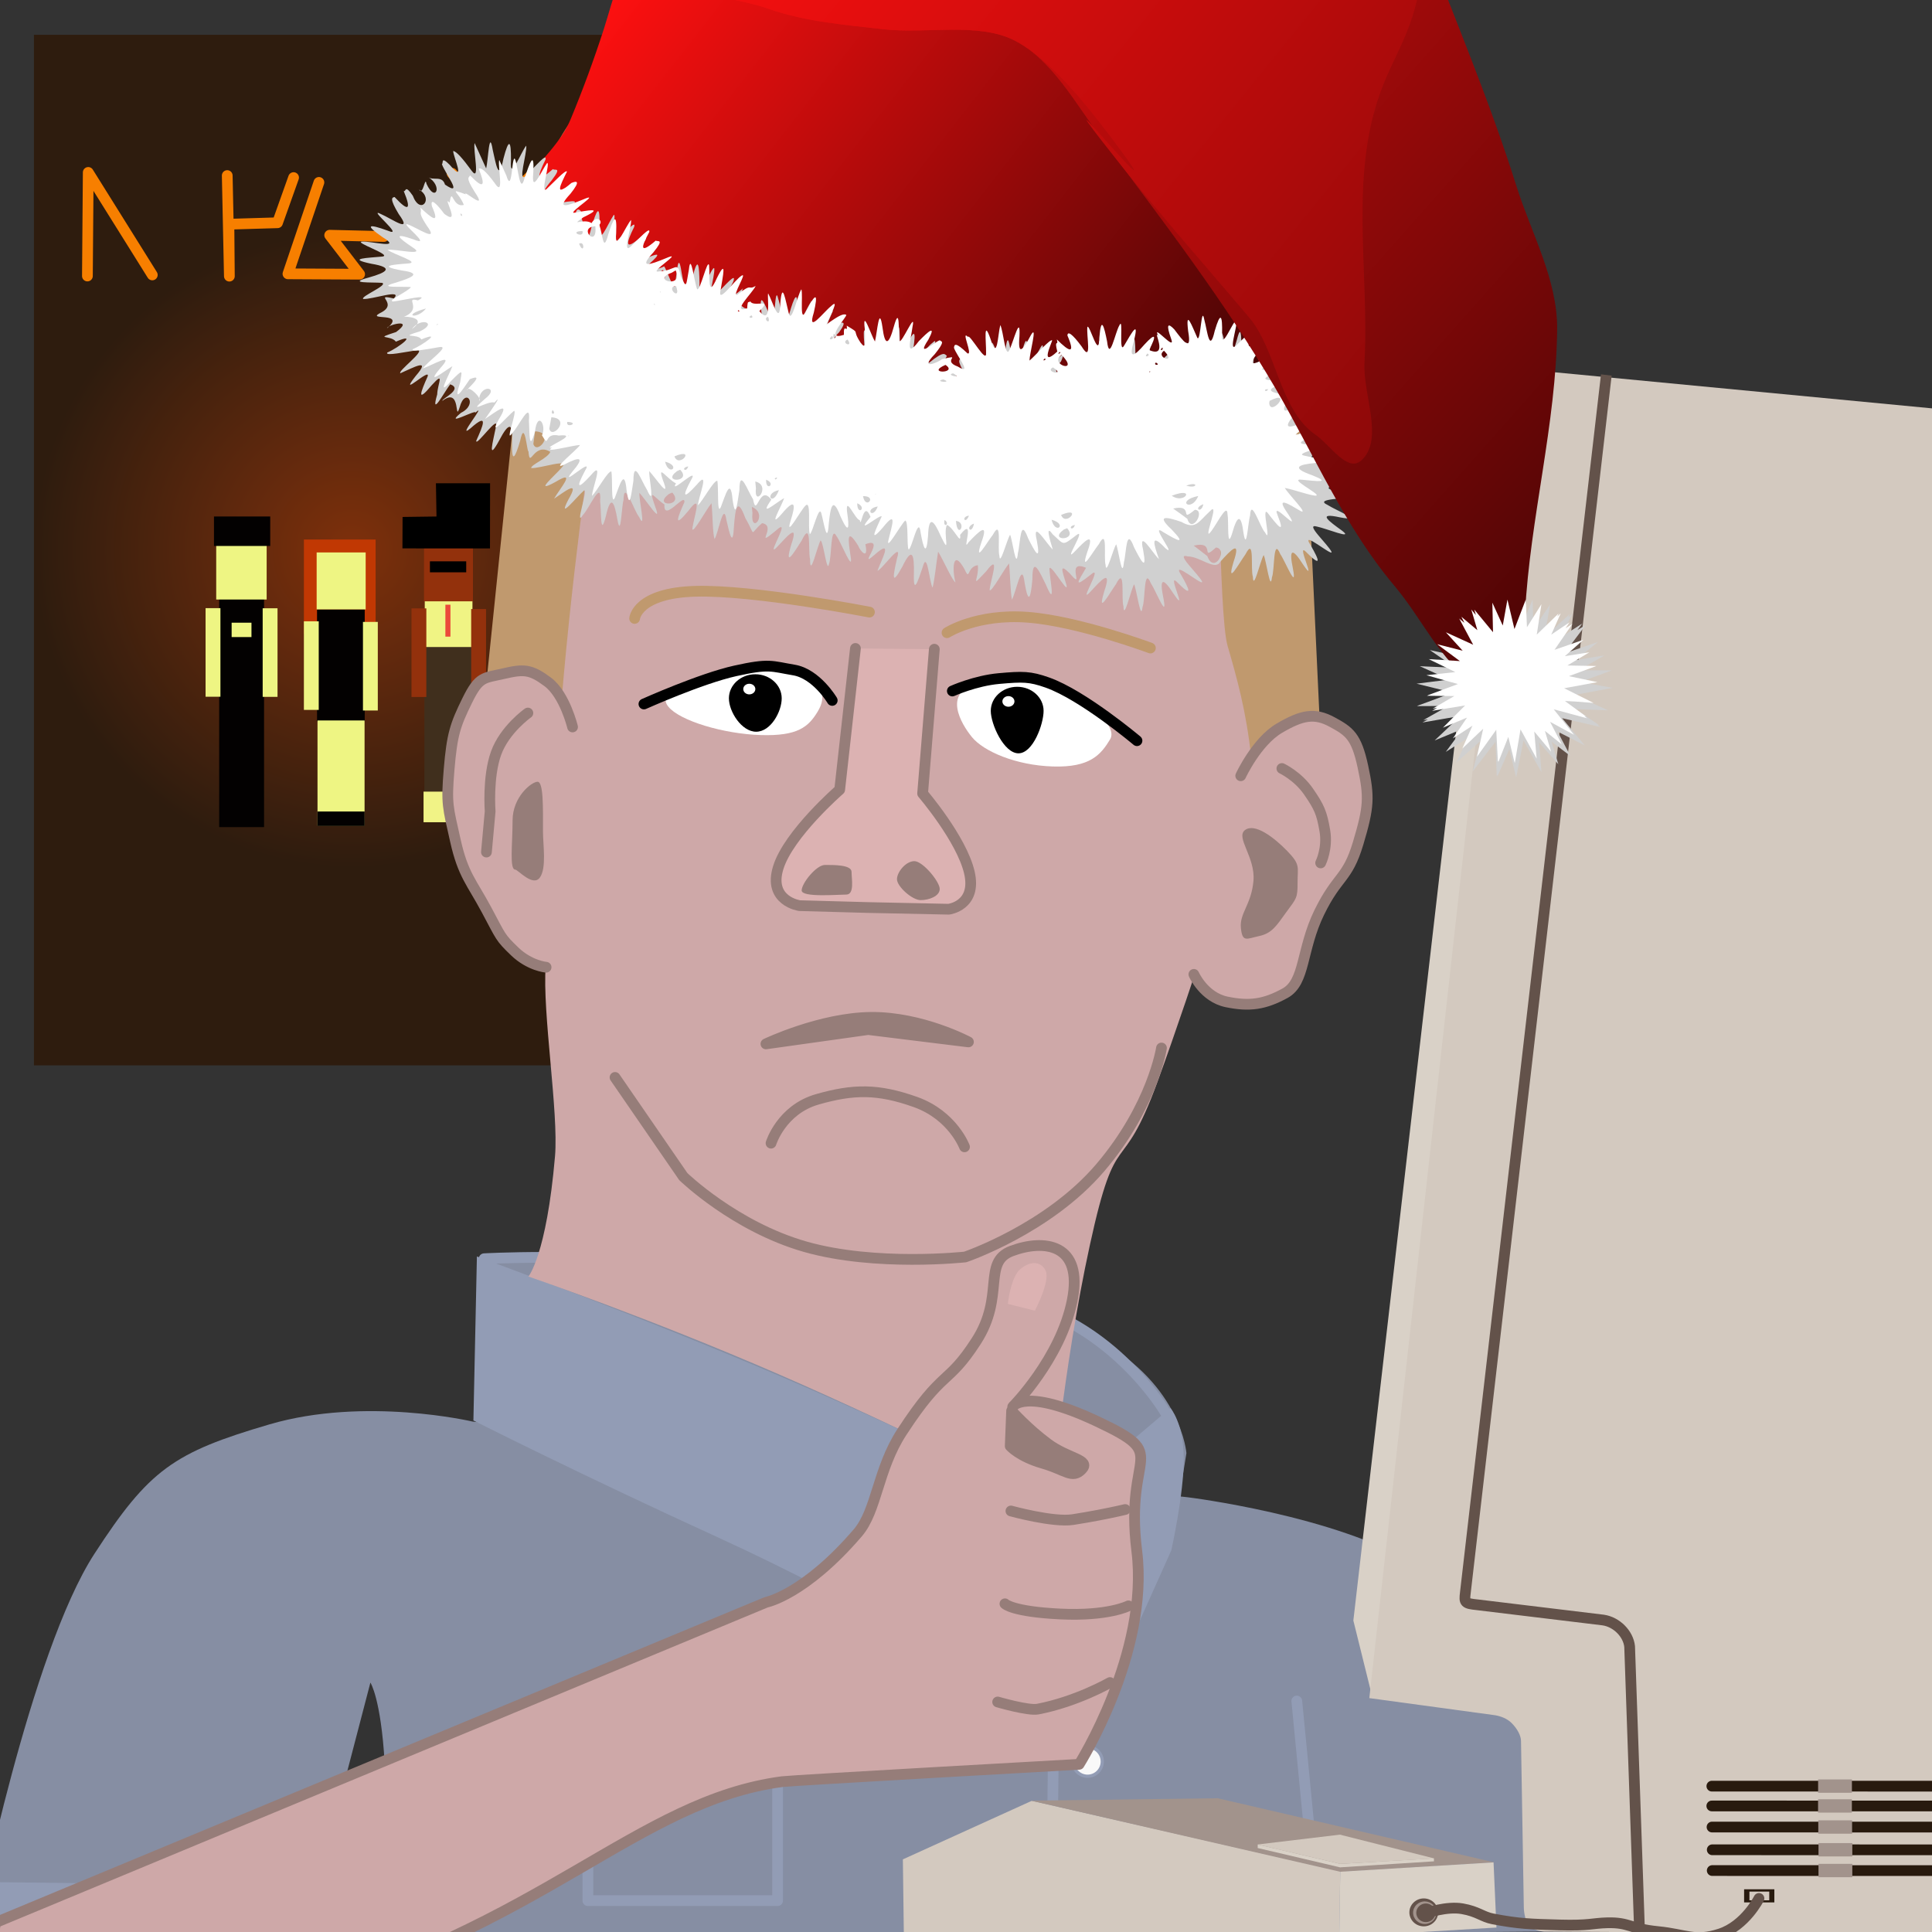 <?xml version="1.0" encoding="UTF-8" standalone="no"?>
<!DOCTYPE svg PUBLIC "-//W3C//DTD SVG 1.1//EN" "http://www.w3.org/Graphics/SVG/1.1/DTD/svg11.dtd">
<!-- Created with Vectornator (http://vectornator.io/) -->
<svg height="100%" stroke-miterlimit="10" style="fill-rule:nonzero;clip-rule:evenodd;stroke-linecap:round;stroke-linejoin:round;" version="1.1" viewBox="0 0 180 180" width="100%" xml:space="preserve" xmlns="http://www.w3.org/2000/svg" xmlns:vectornator="http://vectornator.io" xmlns:xlink="http://www.w3.org/1999/xlink">
<rect x="0" y="0" width="180" height="180" fill="#333333" stroke="none"/>
<defs>
<radialGradient cx="30.363" cy="50.333" gradientTransform="matrix(1.267 0 0 1.267 -5.68 -12.54)" gradientUnits="userSpaceOnUse" id="RadialGradient" r="23.387">
<stop offset="0" stop-color="#7e300c"/>
<stop offset="1" stop-color="#2e1c0e"/>
</radialGradient>
<linearGradient gradientTransform="matrix(0.582 -0.18 0.18 0.556 -126.233 -195.957)" gradientUnits="userSpaceOnUse" id="LinearGradient" x1="191.17" x2="285.83" y1="408.39" y2="539.55">
<stop offset="0" stop-color="#ff1010"/>
<stop offset="1" stop-color="#000000"/>
</linearGradient>
<linearGradient gradientTransform="matrix(0.582 -0.18 0.18 0.556 -126.233 -195.957)" gradientUnits="userSpaceOnUse" id="LinearGradient_2" x1="191.17" x2="325.83" y1="408.39" y2="623.12">
<stop offset="0" stop-color="#ff1010"/>
<stop offset="1" stop-color="#000000"/>
</linearGradient>
<linearGradient gradientTransform="matrix(0.582 -0.18 0.18 0.556 -126.233 -195.957)" gradientUnits="userSpaceOnUse" id="LinearGradient_3" x1="191.17" x2="368.62" y1="408.39" y2="664.58">
<stop offset="0" stop-color="#ff1010"/>
<stop offset="1" stop-color="#000000"/>
</linearGradient>
</defs>
<g id="Poster" vectornator:layerName="Poster">
<path d="M3.161 3.243L62.441 3.243L62.441 99.257L3.161 99.257L3.161 3.243Z" fill="url(#RadialGradient)" fill-rule="nonzero" opacity="1" stroke="none"/>
<path d="M8.144 25.716L8.221 16.064L14.19 25.614" fill="none" opacity="1" stroke="#f77f00" stroke-linecap="round" stroke-linejoin="round" stroke-width="1"/>
<path d="M21.171 16.356L21.37 25.729L21.328 20.889L25.855 20.754L27.353 16.545" fill="none" opacity="1" stroke="#f77f00" stroke-linecap="round" stroke-linejoin="round" stroke-width="1"/>
<path d="M29.713 16.993L26.828 25.511L33.505 25.547L30.716 21.914L35.756 22.033" fill="none" opacity="1" stroke="#f77f00" stroke-linecap="round" stroke-linejoin="round" stroke-width="1"/>
<path d="M42.118 16.147L49.383 24.77L49.355 16.457L41.288 24.518" fill="none" opacity="1" stroke="#f77f00" stroke-linecap="round" stroke-linejoin="round" stroke-width="1"/>
<path d="M52.162 17.387L59.253 17.452L54.512 22.34L58.809 25.061" fill="none" opacity="1" stroke="#f77f00" stroke-linecap="round" stroke-linejoin="round" stroke-width="1"/>
<path d="M20.42 55.612L24.602 55.612L24.602 77.061L20.42 77.061L20.42 55.612Z" fill="#030101" fill-rule="nonzero" opacity="1" stroke="none"/>
<path d="M20.144 50.455L24.844 50.455L24.844 55.856L20.144 55.856L20.144 50.455Z" fill="#eef583" fill-rule="nonzero" opacity="1" stroke="none"/>
<path d="M19.936 48.12L25.176 48.12L25.176 50.866L19.936 50.866L19.936 48.12Z" fill="#030101" fill-rule="nonzero" opacity="1" stroke="none"/>
<path d="M19.153 56.659L20.537 56.659L20.537 64.913L19.153 64.913L19.153 56.659Z" fill="#eef583" fill-rule="nonzero" opacity="1" stroke="none"/>
<path d="M24.473 56.671L25.856 56.671L25.856 64.925L24.473 64.925L24.473 56.671Z" fill="#eef583" fill-rule="nonzero" opacity="1" stroke="none"/>
<path d="M28.314 50.267L34.996 50.267L34.996 59.065L28.314 59.065L28.314 50.267Z" fill="#c13803" fill-rule="nonzero" opacity="1" stroke="none"/>
<path d="M29.537 56.775L33.981 56.775L33.981 67.205L29.537 67.205L29.537 56.775Z" fill="#030101" fill-rule="nonzero" opacity="1" stroke="none"/>
<path d="M29.582 67.123L33.966 67.123L33.966 76.927L29.582 76.927L29.582 67.123Z" fill="#eef583" fill-rule="nonzero" opacity="1" stroke="none"/>
<path d="M29.502 51.47L34.069 51.47L34.069 56.776L29.502 56.776L29.502 51.47Z" fill="#eef583" fill-rule="nonzero" opacity="1" stroke="none"/>
<path d="M33.816 57.942L35.199 57.942L35.199 66.196L33.816 66.196L33.816 57.942Z" fill="#eef583" fill-rule="nonzero" opacity="1" stroke="none"/>
<path d="M28.313 57.886L29.696 57.886L29.696 66.14L28.313 66.14L28.313 57.886Z" fill="#eef583" fill-rule="nonzero" opacity="1" stroke="none"/>
<path d="M29.581 75.606L33.972 75.606L33.972 76.951L29.581 76.951L29.581 75.606Z" fill="#030101" fill-rule="nonzero" opacity="1" stroke="none"/>
<path d="M39.541 60.222L43.986 60.222L43.986 73.755L39.541 73.755L39.541 60.222Z" fill="#402f1d" fill-rule="nonzero" opacity="1" stroke="none"/>
<path d="M39.461 73.754L43.989 73.754L43.989 76.606L39.461 76.606L39.461 73.754Z" fill="#f1f386" fill-rule="nonzero" opacity="1" stroke="none"/>
<path d="M39.574 55.813L44.018 55.813L44.018 60.282L39.574 60.282L39.574 55.813Z" fill="#f0f484" fill-rule="nonzero" opacity="1" stroke="none"/>
<path d="M39.503 49.325L44.064 49.325L44.064 56.023L39.503 56.023L39.503 49.325Z" fill="#93310c" fill-rule="nonzero" opacity="1" stroke="none"/>
<path d="M38.338 56.682L39.721 56.682L39.721 64.936L38.338 64.936L38.338 56.682Z" fill="#93310c" fill-rule="nonzero" opacity="1" stroke="none"/>
<path d="M43.899 56.743L45.283 56.743L45.283 64.997L43.899 64.997L43.899 56.743Z" fill="#93310c" fill-rule="nonzero" opacity="1" stroke="none"/>
<path d="M37.507 48.163L40.667 48.122L40.615 45.022L45.66 45.024L45.65 51.097L37.494 51.093L37.507 48.163Z" fill="#000000" fill-rule="nonzero" opacity="1" stroke="none"/>
<path d="M21.581 58.015L23.429 58.015L23.429 59.354L21.581 59.354L21.581 58.015Z" fill="#eef583" fill-rule="nonzero" opacity="1" stroke="none"/>
<path d="M40.056 52.298L43.436 52.298L43.436 53.321L40.056 53.321L40.056 52.298Z" fill="#000000" fill-rule="nonzero" opacity="1" stroke="none"/>
<path d="M41.495 56.339L41.967 56.339L41.967 59.314L41.495 59.314L41.495 56.339Z" fill="#eb493a" fill-rule="nonzero" opacity="1" stroke="none"/>
</g>
<clipPath id="ArtboardFrame">
<rect height="180" width="180" x="0" y="0"/>
</clipPath>
<g clip-path="url(#ArtboardFrame)" id="Shirt" vectornator:layerName="Shirt">
<path d="M44.038 132.446C44.038 132.446 34.03 130.087 25.1 132.707C16.17 135.326 13.899 136.913 8.802 144.756C2.828 153.947-2.137 178.956-2.137 178.956L28.573 179.512L34.51 156.762C34.51 156.762 35.486 158.233 35.838 164.241C36.19 170.248 35.918 180.793 35.918 180.793L145.839 179.943C145.839 179.943 146.919 168.116 143.528 159.543C140.137 150.971 139.503 150.446 131.98 145.813C124.457 141.181 110.628 139.493 110.628 139.493L44.038 132.446Z" fill="#868ea3" fill-rule="nonzero" opacity="1" stroke="none"/>
<path d="M44.696 117.153C44.696 117.153 65.512 116.526 79.946 118.455C94.379 120.383 94.782 120.635 102.43 124.867C110.078 129.1 110.536 135.385 110.536 135.385L109.053 144.6L44.696 117.153Z" fill="#868ea3" fill-rule="nonzero" opacity="1" stroke="none"/>
<path d="M44.432 117.061C44.432 117.061 59.642 122.615 73.03 128.366C86.419 134.116 97.987 140.064 97.987 140.064L92.285 156.717C92.285 156.717 80.055 149.254 66.987 143.28C53.919 137.307 44.106 132.341 44.106 132.341L44.432 117.061Z" fill="#929cb5" fill-rule="nonzero" opacity="1" stroke="none"/>
<path d="M109.045 131.181L98.727 139.924L104.374 155.046L109.128 144.444C109.128 144.444 110.308 139.173 110.287 135.858C110.266 132.542 109.045 131.181 109.045 131.181Z" fill="#929cb5" fill-rule="nonzero" opacity="1" stroke="none"/>
<path d="M108.56 131.569C108.56 131.569 103.707 123.223 94.263 121.159C84.818 119.095 78.493 118.746 66.13 117.757C53.766 116.767 45.108 117.272 45.108 117.272" fill="none" opacity="1" stroke="#929cb5" stroke-linecap="round" stroke-linejoin="round" stroke-width="1"/>
<path d="M98.388 140.562L97.95 180.297" fill="none" opacity="1" stroke="#929cb5" stroke-linecap="round" stroke-linejoin="round" stroke-width="1"/>
<path d="M-1.954 175.337L30.057 175.724L29.024 179.736L-2.282 178.92L-1.954 175.337Z" fill="#929cb5" fill-rule="nonzero" opacity="1" stroke="none"/>
<path d="M120.819 158.48L122.942 180.356" fill="none" opacity="1" stroke="#929cb5" stroke-linecap="round" stroke-linejoin="round" stroke-width="1"/>
<path d="M99.853 153.458C99.853 152.702 100.467 152.089 101.223 152.089C101.979 152.089 102.593 152.702 102.593 153.458C102.593 154.214 101.979 154.828 101.223 154.828C100.467 154.828 99.853 154.214 99.853 153.458Z" fill="#f9f9f9" fill-rule="nonzero" opacity="1" stroke="#929cb5" stroke-linecap="round" stroke-linejoin="round" stroke-width="0.3"/>
<path d="M99.957 164.118C99.957 163.362 100.57 162.749 101.326 162.749C102.083 162.749 102.696 163.362 102.696 164.118C102.696 164.875 102.083 165.488 101.326 165.488C100.57 165.488 99.957 164.875 99.957 164.118Z" fill="#f9f9f9" fill-rule="nonzero" opacity="1" stroke="#929cb5" stroke-linecap="round" stroke-linejoin="round" stroke-width="0.3"/>
<path d="M99.884 175.672C99.884 174.916 100.497 174.303 101.254 174.303C102.01 174.303 102.623 174.916 102.623 175.672C102.623 176.429 102.01 177.042 101.254 177.042C100.497 177.042 99.884 176.429 99.884 175.672Z" fill="#f9f9f9" fill-rule="nonzero" opacity="1" stroke="#929cb5" stroke-linecap="round" stroke-linejoin="round" stroke-width="0.3"/>
<path d="M88.707 151.346C88.707 150.59 89.365 149.977 90.178 149.977C90.99 149.977 91.649 150.59 91.649 151.346C91.649 152.102 90.99 152.716 90.178 152.716C89.365 152.716 88.707 152.102 88.707 151.346Z" fill="#f9f9f9" fill-rule="nonzero" opacity="1" stroke="#929cb5" stroke-linecap="round" stroke-linejoin="round" stroke-width="0.3"/>
<path d="M104.436 148.484C104.436 147.728 104.821 147.115 105.297 147.115C105.772 147.115 106.158 147.728 106.158 148.484C106.158 149.241 105.772 149.854 105.297 149.854C104.821 149.854 104.436 149.241 104.436 148.484Z" fill="#f9f9f9" fill-rule="nonzero" opacity="1" stroke="#929cb5" stroke-linecap="round" stroke-linejoin="round" stroke-width="0.3"/>
<path d="M54.771 160.076L72.445 160.076L72.445 177.078L54.771 177.078L54.771 160.076Z" fill="#868ea3" fill-rule="nonzero" opacity="1" stroke="#929cb5" stroke-linecap="round" stroke-linejoin="round" stroke-width="1"/>
<path d="M54.759 160.007L63.752 167.2L72.391 160.171L54.759 160.007Z" fill="#868ea3" fill-rule="nonzero" opacity="1" stroke="#929cb5" stroke-linecap="round" stroke-linejoin="round" stroke-width="1"/>
</g>
<g id="Calque-2" vectornator:layerName="Calque 2">
<path d="M49.867 19.452C49.867 19.452 51.2 12.054 55.111 9.453C59.023 6.851 64.1 6.705 64.1 6.705L106.942 9.776C106.942 9.776 113.63 9.343 117.885 13.897C121.51 17.776 120.947 24.168 120.947 24.168L123.176 71.956L45.252 64.221L49.867 19.452Z" fill="#c0996e" fill-rule="nonzero" opacity="1" stroke="none"/>
<path d="M57.59 33.946C59.252 32.823 62.259 32.964 62.259 32.964L106.987 32.274C106.987 32.274 109.641 32.813 111.263 34.131C112.885 35.449 113.5 37.529 113.5 37.529C113.5 37.529 113.532 57.274 114.365 60.151C115.233 63.151 116.108 66.232 116.567 70.524C117.025 74.816 115.373 78.2 115.373 78.2C115.373 78.2 111.306 91.325 107.847 100.775C104.389 110.225 104.073 104.375 101.54 116.001C99.006 127.627 97.95 140.094 97.95 140.094C97.95 140.094 84.687 133.31 72.507 128.019C60.328 122.728 49.231 118.929 49.231 118.929C49.231 118.929 50.915 116.946 51.708 107.736C52.06 103.655 50.515 94.332 50.841 89.983C51.905 75.82 51.349 75.88 52.541 62.748C53.733 49.616 55.61 37.454 55.61 37.454C55.61 37.454 55.928 35.068 57.59 33.946Z" fill="#cea8a8" fill-rule="nonzero" opacity="1" stroke="none"/>
<path d="M53.343 67.73C53.343 67.73 52.618 64.711 51.026 63.527C49.434 62.342 48.807 62.323 46.933 62.758C45.059 63.193 44.647 62.988 43.529 65.267C42.411 67.546 42.118 68.409 41.843 71.675C41.569 74.942 41.726 75.167 42.432 78.333C43.139 81.498 43.949 82.193 45.33 84.77C46.711 87.348 46.569 87.308 47.956 88.644C49.343 89.98 50.878 90.115 50.878 90.115" fill="#cea8a8" fill-rule="nonzero" opacity="1" stroke="#967d79" stroke-linecap="round" stroke-linejoin="round" stroke-width="1"/>
<path d="M47.756 76.437C47.756 74.248 49.519 72.836 50.083 72.836C50.647 72.836 50.588 75.279 50.588 77.468C50.588 78.72 50.94 80.875 50.295 81.763C49.65 82.651 48.249 81.021 48.008 81.021C47.444 81.021 47.756 78.626 47.756 76.437Z" fill="#967d79" fill-rule="nonzero" opacity="1" stroke="none"/>
<path d="M49.182 66.433C49.182 66.433 47.018 67.956 46.218 70.173C45.419 72.39 45.666 75.591 45.666 75.591L45.32 79.385" fill="none" opacity="1" stroke="#967d79" stroke-linecap="round" stroke-linejoin="round" stroke-width="1"/>
<path d="M115.596 72.276C115.596 72.276 117.067 69.097 119.194 67.845C121.322 66.593 122.487 66.393 124.105 67.268C125.723 68.144 126.372 68.603 126.979 71.427C127.586 74.251 127.551 75.168 126.534 78.565C125.517 81.962 124.616 81.519 122.912 85.013C121.208 88.507 121.621 91.498 119.718 92.54C117.815 93.583 116.406 93.785 114.284 93.345C112.162 92.905 111.23 90.78 111.23 90.78" fill="#cea8a8" fill-rule="nonzero" opacity="1" stroke="#967d79" stroke-linecap="round" stroke-linejoin="round" stroke-width="1"/>
<path d="M115.995 77.335C115.087 78.017 116.982 79.866 116.782 82.077C116.582 84.288 115.473 85.079 115.611 86.456C115.749 87.833 116.134 87.465 117.327 87.206C118.52 86.947 118.928 86.241 119.851 84.972C120.774 83.703 120.901 83.697 120.892 82.234C120.883 80.771 121.19 80.583 119.933 79.29C118.675 77.996 116.903 76.653 115.995 77.335Z" fill="#967d79" fill-rule="nonzero" opacity="1" stroke="none"/>
<path d="M119.43 71.599C119.43 71.599 120.909 72.293 121.909 73.742C122.91 75.191 123.149 75.73 123.432 77.394C123.716 79.058 123.043 80.397 123.043 80.397" fill="none" opacity="1" stroke="#967d79" stroke-linecap="round" stroke-linejoin="round" stroke-width="1"/>
<path d="M59.127 57.618C59.127 57.618 59.336 55.236 64.805 55.089C70.274 54.941 81.004 57.028 81.004 57.028" fill="none" opacity="1" stroke="#c0996e" stroke-linecap="round" stroke-linejoin="round" stroke-width="1"/>
<path d="M88.231 58.949C88.231 58.949 91.001 57.153 95.737 57.509C100.474 57.866 107.179 60.375 107.179 60.375" fill="none" opacity="1" stroke="#c0996e" stroke-linecap="round" stroke-linejoin="round" stroke-width="1"/>
<path d="M62.28 65.852C63.351 67.158 67.398 68.375 70.875 68.484C74.352 68.594 75.328 67.708 76.186 66.289C77.045 64.87 76.708 63.565 74.309 62.807C71.91 62.05 69.598 62.499 66.591 63.26C63.584 64.021 61.209 64.546 62.28 65.852Z" fill="#ffffff" fill-rule="nonzero" opacity="1" stroke="none"/>
<path d="M90.559 68.68C91.63 69.986 94.613 71.302 98.09 71.411C101.566 71.52 102.564 70.308 103.423 68.888C104.281 67.469 100.618 64.902 98.219 64.145C95.82 63.388 93.909 63.025 90.901 63.786C87.894 64.548 89.488 67.374 90.559 68.68Z" fill="#ffffff" fill-rule="nonzero" opacity="1" stroke="none"/>
<path d="M67.91 65.061C67.91 63.823 69.011 62.819 70.37 62.819C71.728 62.819 72.83 63.823 72.83 65.061C72.83 66.3 71.809 68.173 70.45 68.173C69.091 68.173 67.91 66.3 67.91 65.061Z" fill="#000000" fill-rule="nonzero" opacity="1" stroke="none"/>
<path d="M92.309 66.23C92.309 64.991 93.411 63.987 94.769 63.987C96.128 63.987 97.229 64.991 97.229 66.23C97.229 67.468 96.246 70.185 94.887 70.185C93.528 70.185 92.309 67.468 92.309 66.23Z" fill="#000000" fill-rule="nonzero" opacity="1" stroke="none"/>
<path d="M93.39 65.35C93.39 65.077 93.642 64.855 93.953 64.855C94.263 64.855 94.515 65.077 94.515 65.35C94.515 65.624 94.263 65.846 93.953 65.846C93.642 65.846 93.39 65.624 93.39 65.35Z" fill="#ffffff" fill-rule="nonzero" opacity="1" stroke="none"/>
<path d="M69.248 64.199C69.248 63.925 69.5 63.704 69.81 63.704C70.121 63.704 70.373 63.925 70.373 64.199C70.373 64.472 70.121 64.694 69.81 64.694C69.5 64.694 69.248 64.472 69.248 64.199Z" fill="#ffffff" fill-rule="nonzero" opacity="1" stroke="none"/>
<path d="M59.993 65.59C59.993 65.59 65.281 63.219 68.495 62.505C71.71 61.791 71.855 62.072 73.96 62.422C76.066 62.771 77.537 65.256 77.537 65.256" fill="none" opacity="1" stroke="#000000" stroke-linecap="round" stroke-linejoin="round" stroke-width="1"/>
<path d="M88.728 64.378C88.728 64.378 90.859 63.417 93.072 63.22C95.284 63.023 95.953 63.016 97.578 63.59C100.901 64.764 105.93 69.008 105.93 69.008" fill="none" opacity="1" stroke="#000000" stroke-linecap="round" stroke-linejoin="round" stroke-width="1"/>
<path d="M79.699 60.413L78.232 73.574C78.232 73.574 73.478 77.698 72.507 80.833C71.536 83.968 74.497 84.376 74.497 84.376L80.814 84.551L88.39 84.71C88.39 84.71 91.039 84.39 90.312 81.277C89.585 78.163 85.958 73.93 85.958 73.93L87.049 60.486" fill="#dcb2b2" fill-rule="nonzero" opacity="1" stroke="#967d79" stroke-linecap="round" stroke-linejoin="round" stroke-width="1"/>
<path d="M74.689 82.96C74.689 82.286 76.061 80.586 76.851 80.586C77.641 80.586 79.338 80.558 79.338 81.232C79.338 81.905 79.629 83.345 78.84 83.345C78.05 83.345 74.689 83.633 74.689 82.96Z" fill="#967d79" fill-rule="nonzero" opacity="1" stroke="none"/>
<path d="M83.569 81.916C83.569 81.242 84.398 80.231 85.188 80.231C85.977 80.231 87.552 82.145 87.552 82.819C87.552 83.493 86.562 83.862 85.772 83.862C84.982 83.862 83.569 82.59 83.569 81.916Z" fill="#967d79" fill-rule="nonzero" opacity="1" stroke="none"/>
<path d="M71.359 97.257C71.359 97.257 76.428 94.832 81.145 94.786C85.862 94.74 90.227 97.073 90.227 97.073L80.885 95.921L71.359 97.257Z" fill="#967d79" fill-rule="nonzero" opacity="1" stroke="#967d79" stroke-linecap="round" stroke-linejoin="round" stroke-width="1"/>
<path d="M71.836 106.507C71.836 106.507 72.796 103.38 76.156 102.42C79.517 101.46 81.791 101.429 85.277 102.666C88.763 103.903 89.862 106.848 89.862 106.848" fill="none" opacity="1" stroke="#967d79" stroke-linecap="round" stroke-linejoin="round" stroke-width="1"/>
<path d="M57.301 100.38L63.662 109.62C63.662 109.62 68.459 114.282 75.023 116.155C81.588 118.027 89.921 117.11 89.921 117.11C89.921 117.11 97.647 114.503 102.518 108.779C107.388 103.056 108.213 97.64 108.213 97.64" fill="none" opacity="1" stroke="#967d79" stroke-linecap="round" stroke-linejoin="round" stroke-width="1"/>
</g>
<g clip-path="url(#ArtboardFrame)" id="Calque-1" vectornator:layerName="Calque 1">
<path d="M3.054 189.57C-2.391 187.926-0.401 179.118-0.401 179.118L71.377 149.283C71.377 149.283 74.961 148.591 79.922 142.806C81.698 140.736 81.766 136.891 84.023 133.424C87.905 127.461 88.249 129.141 90.959 124.939C93.669 120.737 91.484 117.591 94.256 116.552C97.236 115.435 100.973 115.806 99.891 121.193C98.81 126.58 94.353 131.067 94.353 131.067C94.353 131.067 95.39 129.213 102.217 132.428C109.274 135.752 104.733 135.021 105.913 144.514C107.092 154.006 100.539 164.378 100.539 164.378C100.539 164.378 73.79 165.871 72.877 165.992C59.39 167.773 50.529 179.593 26.719 186.129C15.834 189.117 8.5 191.213 3.054 189.57Z" fill="#cea8a8" fill-rule="nonzero" opacity="1" stroke="#967d79" stroke-linecap="round" stroke-linejoin="round" stroke-width="1"/>
<path d="M94.185 140.775C94.185 140.775 98.129 141.861 99.951 141.578C100.824 141.442 101.632 141.299 102.329 141.166C103.841 140.877 104.832 140.638 104.832 140.638" fill="none" opacity="1" stroke="#967d79" stroke-linecap="round" stroke-linejoin="round" stroke-width="1"/>
<path d="M93.628 149.421C93.628 149.421 94.301 150.159 98.787 150.373C103.272 150.587 105.134 149.613 105.134 149.613" fill="none" opacity="1" stroke="#967d79" stroke-linecap="round" stroke-linejoin="round" stroke-width="1"/>
<path d="M92.95 158.57C92.95 158.57 95.804 159.404 96.685 159.235C100.336 158.533 103.414 156.758 103.414 156.758" fill="none" opacity="1" stroke="#967d79" stroke-linecap="round" stroke-linejoin="round" stroke-width="1"/>
<path d="M94.25 131.443C94.25 131.443 95.753 133.128 97.636 134.518C99.519 135.909 101.664 135.993 100.778 136.904C99.892 137.814 99.29 136.945 97.13 136.324C94.969 135.702 94.12 134.728 94.12 134.728L94.25 131.443Z" fill="#967d79" fill-rule="nonzero" opacity="1" stroke="#967d79" stroke-linecap="round" stroke-linejoin="round" stroke-width="1"/>
<path d="M95.035 118.264C95.915 117.493 96.963 117.434 97.418 118.392C97.872 119.35 96.418 122.116 96.418 122.116L93.897 121.48C93.897 121.48 94.155 119.036 95.035 118.264Z" fill="#dcb2b2" fill-rule="nonzero" opacity="1" stroke="none"/>
</g>
<g clip-path="url(#ArtboardFrame)" id="Computer" vectornator:layerName="Computer">
<path d="M141.678 34.366L127.885 158.233L126.089 150.982L138.985 39.416L141.678 34.366Z" fill="#d9d1c7" fill-rule="nonzero" opacity="1" stroke="none"/>
<path d="M185.626 38.584L141.369 34.352L127.576 158.209L139.322 159.808C139.81 159.897 140.405 160.104 140.831 160.529C141.37 161.065 141.711 161.716 141.709 162.21L141.971 177.737C141.971 177.737 141.98 178.802 142.448 179.359C142.915 179.915 143.841 179.964 143.841 179.964L156.124 180.032C156.135 181.663 155.985 181.66 157.947 181.699L162.592 181.707C164.435 181.663 164.464 181.694 164.471 180.038L185.736 180.082L185.626 38.584Z" fill="#d3c9bf" fill-rule="nonzero" opacity="1" stroke="none"/>
<path d="M149.6 35.432L136.522 148.404C136.41 149.313 136.458 149.392 137.632 149.514L149.362 150.934C150.615 151.114 151.708 152.218 151.829 153.405L152.734 179.398" fill="none" opacity="1" stroke="#63524a" stroke-linecap="square" stroke-linejoin="round" stroke-width="1"/>
<path d="M159.489 166.41L186.32 166.415" fill="none" opacity="1" stroke="#281a0e" stroke-linecap="round" stroke-linejoin="round" stroke-width="1"/>
<path d="M182.664 165.794L185.813 165.794L185.813 167.034L182.664 167.034L182.664 165.794Z" fill="#a2938c" fill-rule="nonzero" opacity="1" stroke="none"/>
<path d="M169.39 165.786L172.539 165.786L172.539 167.03L169.39 167.03L169.39 165.786Z" fill="#a2938c" fill-rule="nonzero" opacity="1" stroke="none"/>
<path d="M159.485 168.256L186.316 168.262" fill="none" opacity="1" stroke="#281a0e" stroke-linecap="round" stroke-linejoin="round" stroke-width="1"/>
<path d="M182.66 167.645L185.809 167.645L185.809 168.881L182.66 168.881L182.66 167.645Z" fill="#a2938c" fill-rule="nonzero" opacity="1" stroke="none"/>
<path d="M169.385 167.633L172.535 167.633L172.535 168.877L169.385 168.877L169.385 167.633Z" fill="#a2938c" fill-rule="nonzero" opacity="1" stroke="none"/>
<path d="M159.505 170.221L186.336 170.227" fill="none" opacity="1" stroke="#281a0e" stroke-linecap="round" stroke-linejoin="round" stroke-width="1"/>
<path d="M182.68 169.604L185.829 169.604L185.829 170.846L182.68 170.846L182.68 169.604Z" fill="#a2938c" fill-rule="nonzero" opacity="1" stroke="none"/>
<path d="M169.406 169.597L172.555 169.597L172.555 170.841L169.406 170.841L169.406 169.597Z" fill="#a2938c" fill-rule="nonzero" opacity="1" stroke="none"/>
<path d="M159.527 172.34L186.357 172.345" fill="none" opacity="1" stroke="#281a0e" stroke-linecap="round" stroke-linejoin="round" stroke-width="1"/>
<path d="M182.702 171.724L185.851 171.724L185.851 172.965L182.702 172.965L182.702 171.724Z" fill="#a2938c" fill-rule="nonzero" opacity="1" stroke="none"/>
<path d="M169.427 171.716L172.576 171.716L172.576 172.96L169.427 172.96L169.427 171.716Z" fill="#a2938c" fill-rule="nonzero" opacity="1" stroke="none"/>
<path d="M159.525 174.275L186.356 174.28" fill="none" opacity="1" stroke="#281a0e" stroke-linecap="round" stroke-linejoin="round" stroke-width="1"/>
<path d="M182.7 173.664L185.849 173.664L185.849 174.899L182.7 174.899L182.7 173.664Z" fill="#a2938c" fill-rule="nonzero" opacity="1" stroke="none"/>
<path d="M169.426 173.651L172.575 173.651L172.575 174.895L169.426 174.895L169.426 173.651Z" fill="#a2938c" fill-rule="nonzero" opacity="1" stroke="none"/>
</g>
<g clip-path="url(#ArtboardFrame)" id="Mouse" vectornator:layerName="Mouse">
<path d="M84.118 173.233L96.127 167.778L124.863 174.329L124.785 180.435L84.208 180.119L84.118 173.233Z" fill="#d3c9bf" fill-rule="nonzero" opacity="1" stroke="none"/>
<path d="M96.05 167.76L113.451 167.54L139.222 173.513L124.939 174.406L96.05 167.76Z" fill="#a2938c" fill-rule="nonzero" opacity="1" stroke="none"/>
<path d="M139.151 173.514L124.869 174.385L124.777 180.462L139.421 179.584L139.151 173.514Z" fill="#d9d1c7" fill-rule="nonzero" opacity="1" stroke="none"/>
<path d="M124.871 173.651L133.624 173.145L124.833 170.93L117.166 171.846L124.871 173.651Z" fill="#d3c9bf" fill-rule="nonzero" opacity="1" stroke="none"/>
<path d="M117.181 171.848L117.175 172.175L124.866 173.981L124.868 173.653L117.181 171.848Z" fill="#d9d1c7" fill-rule="nonzero" opacity="1" stroke="none"/>
<path d="M133.599 173.416L133.594 173.139L124.848 173.656L124.849 173.976L133.599 173.416Z" fill="#d9d1c7" fill-rule="nonzero" opacity="1" stroke="none"/>
<path d="M131.309 178.172C131.309 177.454 131.909 176.871 132.648 176.871C133.388 176.871 133.988 177.454 133.988 178.172C133.988 178.891 133.388 179.473 132.648 179.473C131.909 179.473 131.309 178.891 131.309 178.172Z" fill="#63524a" fill-rule="nonzero" opacity="1" stroke="none"/>
<path d="M131.655 178.201C131.655 177.619 132.14 177.148 132.739 177.148C133.338 177.148 133.823 177.619 133.823 178.201C133.823 178.782 133.338 179.254 132.739 179.254C132.14 179.254 131.655 178.782 131.655 178.201Z" fill="#a2938c" fill-rule="nonzero" opacity="1" stroke="none"/>
<path d="M131.95 178.211C131.95 177.732 132.35 177.344 132.843 177.344C133.336 177.344 133.736 177.732 133.736 178.211C133.736 178.69 133.336 179.078 132.843 179.078C132.35 179.078 131.95 178.69 131.95 178.211Z" fill="#63524a" fill-rule="nonzero" opacity="1" stroke="none"/>
<path d="M162.494 176.021L165.312 176.021L165.312 177.242L162.494 177.242L162.494 176.021Z" fill="#281a0e" fill-rule="nonzero" opacity="1" stroke="none"/>
<path d="M162.991 176.235L164.838 176.235L164.838 177.048L162.991 177.048L162.991 176.235Z" fill="#d3c9bf" fill-rule="nonzero" opacity="1" stroke="none"/>
<path d="M132.896 178.236C132.896 178.236 134.789 177.581 136.23 177.831C137.691 178.084 138.11 178.592 139.083 178.778C141.543 179.248 142.563 179.266 145.321 179.344C148.079 179.421 148.374 179.176 149.751 179.142C151.84 179.092 151.838 179.704 154.464 179.962C157.09 180.22 157.903 180.947 160.256 180.174C162.61 179.402 163.879 176.872 163.879 176.872" fill="none" opacity="1" stroke="#63524a" stroke-linecap="round" stroke-linejoin="round" stroke-width="1"/>
</g>
<g clip-path="url(#ArtboardFrame)" id="christmas" vectornator:layerName="christmas">
<path d="M139.196 56.257L139.196 59.226L137.255 56.986L137.407 57.532L136.919 56.995L137.542 59.074L135.847 57.747L136.169 58.336L135.626 57.935L137.033 60.546L134.158 59.332L135.916 61.162L133.216 60.566L135.613 62.221L132.279 62.068L135.031 63.312L131.978 63.697L135.35 64.528L133.07 65.385L132.189 65.706L132.008 65.786L134.926 65.776L132.611 67.088L133.03 67.029L132.526 67.312L136.077 66.701L133.663 68.986L136.284 67.904L134.702 70.049L136.785 68.738L135.675 71.061L137.944 69.02L137.21 71.868L139.336 69.103L139.448 72.314L139.501 72.171L139.507 72.343L140.62 69.797L141.218 72.287L141.26 72.417L141.94 68.992L143.613 71.94L143.399 69.18L145.186 71.199L144.556 69.099L146.311 70.431L145.113 68.158L147.647 69.446L145.537 66.91L149.112 67.733L148.799 67.505L148.972 67.555L146.813 66.071L149.743 66.176L149.817 66.176L146.668 64.754L150.258 64.084L147.213 63.548L150.17 62.457L147.089 62.447L149.487 61.061L146.829 61.49L148.876 59.81L145.733 60.888L147.724 58.244L146.962 58.702L147.411 58.095L145.403 59.383L146.476 57.198L146.12 57.53L146.249 57.213L143.872 59.383L144.43 56.297L142.861 58.636L142.792 55.862L141.516 58.879L140.812 55.907L140.269 58.553C140.269 58.553 139.196 56.257 139.196 56.257Z" fill="#d0d0d0" fill-rule="nonzero" opacity="1" stroke="none"/>
<path d="M59.715-4.088C58.456-5.577 57.058 0.228 56.252 2.724C55.329 5.576 54.309 8.355 53.156 11.129C51.947 14.036 48.827 16.156 47.829 18.684C47.42 19.721 48.328 21.296 49.232 22.181C51.019 23.933 53.202 25.188 55.346 26.5C57.394 27.752 59.447 28.964 61.718 29.829C64.712 30.97 67.595 32.362 70.754 33.09C74.483 33.953 78.152 35.013 81.957 35.584C84.695 35.99 87.413 36.414 90.2 36.48C95.003 36.6 99.845 36.8 104.614 36.325C107.742 36.01 110.903 35.538 113.937 34.695C115.149 34.356 117.774 34.692 117.371 33.783C115.114 28.722 110.38 22.024 106.52 16.442C104.258 13.171 102.326 9.472 99.562 6.571C98.334 5.282 96.824 3.864 95.199 3.337C92.078 2.325 88.631 2.489 84.959 2.453C79.218 2.398 72.722 0.585 67.243-1.172C64.679-1.995 61.141-2.401 59.715-4.088Z" fill="url(#LinearGradient)" fill-rule="evenodd" opacity="1" stroke="none"/>
<path d="M44.219 13.328C44.061 14.002 44.76 16.998 43.96 15.931C43.086 14.729 42.489 14.072 42.22 14.071C42.236 14.629 43.457 17.205 41.893 15.352C41.024 14.49 41.337 15.234 41.17 15.284C41.395 16.048 43.274 18.429 41.461 17.2C41.183 16.294 40.356 16.893 39.835 16.466C41.316 17.31 40.571 18.958 39.734 17.123C39.597 16.318 39.432 18.291 39.042 17.658C40.449 18.505 39.166 20.104 38.457 18.23C37.698 17.134 37.854 17.883 37.614 17.802C38.334 19.543 38.086 19.783 36.761 18.354C36.514 18.406 36.268 18.484 37.147 19.942C38.519 21.832 36.483 20.371 35.505 19.95C34.091 19.227 37.824 22.21 36.127 21.49C34.32 20.833 33.945 20.923 35.643 22.096C37.556 23.263 34.597 22.457 33.755 22.509C32.846 22.545 36.681 23.788 35.598 23.905C34.307 24.031 32.2 24.074 34.597 24.573C36.719 24.927 36.077 25.373 34.36 25.855C32.237 26.427 34.694 26.279 35.6 26.353C36.205 26.561 33.546 27.629 33.84 27.854C34.626 27.925 37.578 26.863 36.696 27.809C34.645 27.346 37.287 28.288 35.392 29.176C34.079 29.898 37.906 29.03 36.063 30.577C36.088 30.258 38.673 29.621 36.905 30.934C34.718 31.646 36.408 31.182 36.885 31.832C39.013 30.924 37.181 32.377 36.076 32.85C35.873 33.216 37.785 32.765 38.918 32.63C39.658 32.659 36.984 34.625 37.305 34.773C38.495 34.259 40.254 33.267 38.707 35.057C37.017 37.216 40.177 34.139 39.837 35.084C39.191 36.527 38.771 37.628 40.231 35.879C41.484 34.508 40.763 35.745 40.734 36.744C40.09 38.978 41.339 36.609 41.945 35.805C43.211 36.257 41.103 37.166 41.225 37.339C42.999 35.984 42.314 39.493 42.826 37.946C43.341 36.034 44.605 37.641 42.948 38.463C41.264 39.86 44.424 38.075 44.295 38.45C45.474 37.357 42.411 41.093 43.845 39.898C45.585 38.342 44.985 39.693 44.374 41.056C44.288 41.736 46.641 38.325 46.182 39.872C45.945 41.093 45.364 43.139 46.52 41.014C47.388 39.35 47.821 39.287 47.708 41.228C47.664 43.259 47.996 42.651 48.463 41.064C48.9 38.931 49.104 42.228 49.233 42.031C49.374 43.804 49.679 41.142 51.271 42.096C51.015 42.713 49.486 43.273 49.485 43.61C50.269 43.68 53.227 42.623 52.338 43.561C51.696 44.319 49.619 46.069 51.757 44.899C53.812 43.653 52.126 45.556 51.623 46.462C52.598 45.825 54.105 44.579 52.945 46.56C51.886 48.612 53.749 46.252 54.423 45.686C54.806 45.631 53.493 49.248 54.323 47.965C54.9 47.372 56.079 44.564 55.914 46.696C56.036 47.562 55.904 50.224 56.446 48.097C56.91 46.028 57.239 46.739 57.522 48.414C57.849 50.244 57.906 47.181 58.092 46.596C58.127 44.577 59.05 47.577 59.547 48.169C60.217 49.584 59.519 46.538 59.569 45.925C60.132 46.48 61.806 49.145 61.012 47.122C60.38 45.298 60.993 46.429 61.904 46.995C61.793 48.743 63.847 45.817 63.764 46.786C63.12 48.23 62.7 49.331 64.15 47.573C65.561 45.705 64.589 48.338 64.505 49.294C64.594 49.714 65.77 47.507 66.291 46.883C66.396 47.914 66.395 49.734 66.572 50.218C66.93 49.711 67.406 46.632 67.676 48.432C67.97 49.742 68.289 51.111 68.388 48.955C68.51 47.415 68.691 46.213 69.446 48.283C70.495 50.062 69.745 49.792 71 48.744C72.452 48.968 70.169 51.177 72.263 49.458C73.891 47.952 71.388 51.875 72.276 51.085C73.173 50.182 74.491 48.494 73.721 50.732C73.061 52.971 73.908 51.593 74.685 50.37C75.638 48.374 75.271 51.297 75.472 52.097C75.465 53.928 76.119 50.962 76.446 50.354C76.714 50.421 77.04 53.471 77.231 52.557C77.505 51.886 77.358 48.828 77.951 49.974C78.362 50.512 79.543 53.566 79.241 51.767C79.04 50.413 78.815 49.002 79.961 50.855C80.167 51.393 80.939 52.214 80.623 50.705C82.684 49.908 79.79 53.165 81.465 51.703C83.267 50.099 82.166 52.056 81.75 53.182C82.17 53.084 84.132 50.219 83.575 52.014C83.228 53.531 82.977 54.797 84.077 52.777C85.008 50.842 85.177 51.747 85.147 53.371C85.076 55.578 85.54 54.089 85.969 52.824C86.39 51.244 86.571 54.173 86.883 54.749C87.087 53.997 87.224 52.45 87.403 51.397C87.893 52.195 88.722 54.091 89.016 54.253C88.707 53.114 88.738 51.038 89.845 52.999C90.404 54.235 90.032 52.806 91.101 52.657C91.25 53.925 90.267 54.942 91.886 53.221C93.274 51.381 92.26 54.079 92.2 54.976C92.364 55.218 93.481 53.138 94.014 52.49C94.11 53.56 94.14 55.071 94.279 55.867C94.681 55.164 95.197 52.147 95.457 54.275C95.814 56.365 96.029 55.76 96.184 53.986C96.18 51.707 96.841 53.252 97.446 54.473C98.366 56.666 97.858 54.227 97.786 53.196C97.563 51.864 99.609 55.607 99.362 54.512C98.887 52.981 98.72 52.518 99.643 53.396C101.233 55.238 99.118 52.023 101.185 52.902C100.433 54.196 99.937 54.88 101.616 53.544C102.914 52.421 100.328 56.508 101.599 55.125C102.644 53.969 103.612 52.956 102.878 55.108C102.187 57.412 103.302 55.388 103.983 54.409C104.876 52.652 104.44 55.779 104.667 56.477C104.706 57.874 105.349 54.983 105.661 54.443C105.907 54.944 106.289 57.977 106.444 56.567C106.719 55.896 106.546 52.704 107.231 54.359C107.673 54.998 108.806 57.893 108.396 55.748C108.014 53.919 108.29 53.683 109.344 55.327C110.756 57.415 108.747 53.407 109.598 54.172C111.119 55.711 110.904 55.041 110.024 53.533C109.093 52.088 112.07 54.64 112.003 54.202C111.714 53.523 109.405 51.468 110.662 51.839C111.777 51.841 113.21 53.186 113.663 52.372C114.703 51.203 115.647 50.221 114.924 52.361C114.24 54.663 115.381 52.576 116.042 51.635C116.919 49.922 116.492 53.063 116.727 53.726C116.776 55.12 117.416 52.245 117.734 51.712C117.975 52.191 118.354 55.232 118.503 53.793C118.775 53.138 118.591 49.958 119.286 51.634C119.732 52.263 120.878 55.146 120.462 52.995C120.079 51.158 120.37 50.965 121.408 52.599C122.791 54.656 120.771 50.595 121.619 51.362C123.125 52.882 122.998 52.319 122.08 50.752C121.151 49.314 124.128 51.866 124.061 51.428C123.771 50.75 121.465 48.694 122.719 49.065C123.572 49.236 126.198 50.329 125.033 49.44C123.863 48.591 122.601 47.708 124.842 48.201C127.211 48.646 124.491 47.557 123.689 47.046C122.338 46.412 125.564 46.52 126.208 46.209C126.379 45.895 122.338 45.692 124.343 45.205C126.183 44.65 126.519 44.332 124.377 44.402C122.024 44.665 125.679 43.27 125.353 43.078C123.794 43.395 122.444 43.608 124.337 42.293C125.868 41.09 122.839 42.591 122.183 42.684C122.093 42.316 124.197 39.938 123.472 40.281C123.998 39.271 121.792 41.459 121.912 40.757C122.475 39.498 122.755 39.126 122.432 38.973C121.585 39.861 119.472 38.331 121.627 38.122C123.858 37.509 120.711 37.773 119.913 37.656C119.856 37.341 123.283 35.883 120.895 36.457C118.568 37.139 120.477 35.811 121.324 34.986C120.582 35.05 117.776 36.736 118.935 35.3C119.733 34.139 120.261 33.283 119.792 33.397C119.774 33.025 117.207 35.527 118.596 33.284C119.361 31.697 118.607 32.366 117.654 33.413C116.272 35.346 116.911 33.111 117.011 31.988C117.39 30.029 115.958 33.741 115.735 33.372C115.594 32.622 115.78 29.531 115.234 31.665C114.799 33.141 114.374 34.406 114.121 32.174C113.769 29.882 113.603 31.444 113.429 32.874C113.349 34.355 112.286 30.188 112.288 31.39C112.174 32.176 112.845 35.116 111.761 33.246C110.752 31.756 110.635 32.033 110.271 31.845C110.814 33.315 111.092 34.37 109.64 32.714C109.277 32.456 109.36 32.857 109.221 32.919C110.813 34.129 107.644 35.266 108.909 33.392C109.447 32.203 108.332 33.509 107.795 34.011C106.426 35.961 107.004 33.803 107.118 32.626C107.489 30.764 106.269 33.703 105.862 34.189C105.706 33.561 105.908 30.293 105.423 32.092C105.04 32.999 104.585 35.538 104.345 33.227C104.012 31.418 103.747 31.009 103.603 33.091C103.586 35.258 102.628 31.446 102.412 31.776C102.259 32.461 102.996 35.563 102.021 34.018C101.098 32.71 100.734 32.471 100.351 32.261C100.715 33.455 101.474 35.264 99.933 33.486C99.271 32.875 99.5 33.468 99.353 33.532C100.303 34.707 97.317 35.465 98.849 33.677C99.467 32.331 98.306 33.619 97.474 34.486C96.24 36.116 97.238 33.126 97.16 32.364C97.218 31.248 95.722 35.458 95.811 33.725C95.744 32.477 95.775 30.526 95.207 32.824C94.744 34.871 94.409 34.306 94.132 32.56C93.781 30.278 93.677 33.168 93.478 34.049C93.186 33.986 92.184 30.569 92.405 32.546C92.457 33.791 92.762 35.727 91.623 33.7C90.672 32.284 90.615 32.684 90.436 32.814C91.154 34.558 90.909 34.793 89.595 33.354C89.433 33.542 89.027 33.388 89.966 34.955C91.714 36.733 88.598 35.627 89.12 34.938C89.708 34.41 87.655 34.928 87.544 35.239C85.695 36.142 87.955 33.876 88.218 33.149C88.005 33.031 88.025 32.614 86.578 33.787C86.015 33.978 87.785 31.067 86.869 31.945C86.177 32.439 84.469 35.024 85.018 32.963C85.258 31.446 85.447 30.083 84.468 32.188C83.607 34.261 83.938 31.337 83.766 30.518C83.538 30.242 82.958 33.194 82.644 33.115C82.37 32.481 81.97 29.233 81.814 31.03C81.729 32.904 81.403 33.065 80.791 31.225C80.191 29.66 80.638 32.68 80.589 33.358C80.922 33.387 78.918 32.498 79.891 31.695C78.814 31.603 78.95 31.639 78.511 31.318C79.264 32.436 76.55 32.541 78.173 30.964C78.994 29.818 78.441 30.036 78.022 30.159C76.287 31.755 77.049 30.23 77.598 28.97C77.466 28.713 76.355 30.013 75.558 30.799C74.981 31.133 75.921 28.036 75.605 28.035C75.049 28.863 74.112 31.314 74.296 28.998C74.35 26.832 73.993 27.652 73.529 29.253C73.061 31.526 72.827 28.77 72.508 27.85C72.154 26.283 72.254 30.685 71.804 29.614C71.216 28.193 70.672 26.953 70.956 29.225C70.823 31.225 69.601 28.609 70.6 28.658C69.126 28.913 69.419 28.628 68.944 28.419C69.461 29.401 67.343 29.728 68.935 28.085C70.185 26.528 68.786 27.617 69.229 26.864C67.776 28.095 67.333 28.069 68.289 26.299C68.735 25.175 67.45 26.715 66.689 27.455C65.614 28.735 66.645 25.715 66.547 25C66.35 24.66 65.03 28.424 65.171 26.373C65.143 24.802 65.054 23.679 64.519 25.846C64.083 27.969 63.784 26.983 63.509 25.433C63.16 23.098 63.054 25.701 62.867 26.654C62.743 27.023 62.083 25.045 61.866 24.791C62.028 24.839 60.322 25.402 59.74 25.263C60.675 24.396 62.367 23.077 60.127 24.103C58.044 25.191 59.08 23.87 59.884 22.728C60.644 21.712 59.8 22.231 59.773 22.02C58.151 23.463 58.313 22.683 59.081 21.148C59.333 20.298 57.849 22.136 57.139 22.78C56.562 23.114 57.505 20.019 57.186 20.016C56.622 20.843 55.669 23.3 55.854 20.987C55.909 18.821 55.552 19.641 55.088 21.242C54.611 23.251 54.544 21.338 54.167 20.262C54.629 20.25 53.721 18.739 53.612 20.066C52.696 19.572 51.348 20.38 52.435 19.549C54.458 18.553 53.466 18.645 51.811 18.975C50.894 19.038 54.688 16.607 52.263 17.695C50.537 18.509 50.103 18.323 51.4 16.8C52.424 15.465 51.644 15.94 51.514 15.75C49.892 17.193 50.054 16.413 50.821 14.878C51.011 14.136 49.764 15.633 49.001 16.37C48.182 17.126 49.111 14.316 49.029 13.569C48.513 14.192 47.461 17.07 47.607 14.917C47.623 13.022 47.403 12.865 46.903 14.782C46.459 17.062 46.199 15.201 45.91 13.982C45.57 11.904 45.49 14.938 45.293 15.691C44.935 14.904 44.577 14.116 44.219 13.328ZM61.773 25.153C62.74 27.047 59.254 26.179 61.408 25.381C61.53 25.305 61.652 25.229 61.773 25.153ZM49.85 40.181C51.817 40.301 50.013 42.451 49.69 41.358C49.743 40.966 49.797 40.574 49.85 40.181ZM88.517 35.487C89.983 36.279 86.654 36.479 88.389 35.603L88.517 35.487ZM62.634 45.89C63.815 47.216 60.705 47.245 62.325 46.021L62.517 45.939C62.517 45.939 62.634 45.89 62.634 45.89ZM70.049 47.227C71.658 47.889 69.882 49.935 70.104 47.778C70.085 47.595 70.067 47.411 70.049 47.227ZM120.46 39.83C122.658 38.721 120.966 41.248 120.408 40.274C120.425 40.126 120.442 39.978 120.46 39.83ZM111.218 50.835C113.382 50.338 111.735 52.408 113.291 51.008C114.453 51.146 113.121 53.57 112.485 51.812C112.066 51.483 111.641 51.163 111.218 50.835Z" fill="#d0d0d0" fill-rule="nonzero" opacity="1" stroke="none"/>
<path d="M46.512 14.9C46.354 15.571 47.018 18.451 46.096 17.068C45.195 15.839 44.805 15.61 44.599 15.715C45.242 17.303 45.1 17.701 43.796 16.34C43.696 16.589 43.331 16.451 44.219 17.868C45.564 19.848 43.104 17.591 43.382 18.102C41.68 17.488 42.769 17.907 43.213 19.09C42.12 19.389 42.148 17.324 41.884 18.879C41.143 18.09 43.025 21.148 41.399 19.93C40.588 18.85 40.078 18.435 40.239 19.215C41.053 21.036 40.158 20.268 39.154 19.335C39.388 19.974 38.82 19.57 39.753 21.01C41.023 22.715 38.854 21.198 37.994 20.908C37.169 20.645 40.456 23.111 38.519 22.3C36.583 21.635 37.054 22.12 38.426 23.035C39.812 23.916 36.817 23.169 36.112 23.274C36.551 23.666 39.302 24.466 37.989 24.551C36.501 24.658 35.228 24.782 37.386 25.192C39.506 25.468 38.207 25.91 36.869 26.336C34.952 26.863 37.485 26.675 38.281 26.741C38.116 27.11 35.98 28.044 36.627 28.089C37.306 28.041 40.266 27.289 38.943 27.987C37.568 27.632 39.477 28.764 37.618 29.525C37.663 29.47 39.946 29.53 38.369 30.662C39.2 29.517 40.827 30.079 39.118 30.872C37.002 31.529 38.988 31.046 39.25 31.627C41.269 30.787 39.437 32.121 38.435 32.547C38.42 32.804 39.647 32.562 40.9 32.343C42.083 32.142 39.757 33.738 39.398 34.326C40.307 34.023 42.488 32.691 41.004 34.322C39.611 35.979 41.291 34.648 42.149 34.116C41.832 34.972 40.578 37.157 42.051 35.468C43.257 34.263 43.014 34.565 42.873 35.614C42.198 37.676 42.998 36.474 43.772 35.329C45.467 34.623 43.058 36.652 43.544 36.326C43.644 35.865 44.955 37.149 44.637 37.346C44.611 35.743 46.726 36.001 45.142 37.194C43.399 38.73 45.423 37.292 46.063 37.504C46.967 36.499 45.601 38.466 45.188 39.037C46.191 38.375 47.625 37.207 46.475 39.069C45.442 40.941 47.252 38.774 47.883 38.281C48.244 38.211 46.937 41.533 47.761 40.301C48.314 39.771 49.469 37.203 49.277 39.188C49.351 40.228 49.259 42.258 49.841 40.206C50.088 38.215 50.947 39.624 50.494 40.557C51.259 41.876 50.592 40.257 52.062 40.579C54.274 40.352 50.314 41.83 51.429 41.703C50.528 42.258 53.359 41.475 54.041 41.462C53.703 41.963 51.323 43.834 52.509 43.314C54.071 42.486 54.533 42.549 53.279 44.001C52.055 45.563 55.431 42.367 54.498 43.871C53.66 45.447 53.78 45.671 55.042 44.284C56.319 42.754 55.181 45.45 55.154 46.204C55.654 45.711 56.576 43.941 56.955 43.915C57.095 44.556 56.904 47.185 57.28 46.384C57.705 45.292 58.178 43.522 58.376 45.666C58.672 47.763 58.838 45.801 59.014 44.793C59.026 42.648 59.778 44.865 60.286 45.646C61.067 47.402 60.453 44.58 60.488 43.891C61.121 44.563 62.548 46.74 61.75 44.7C61.225 43.158 62.118 44.607 62.978 45.033C62.294 46.193 65.259 43.267 64.374 44.741C63.535 46.318 63.655 46.542 64.917 45.155C66.195 43.624 65.057 46.321 65.029 47.075C65.529 46.582 66.451 44.812 66.83 44.786C66.969 45.427 66.779 48.056 67.155 47.254C67.581 46.163 68.053 44.392 68.252 46.537C68.547 48.635 68.713 46.672 68.889 45.664C68.901 43.519 69.653 45.736 70.162 46.517C70.512 48.366 70.724 45.035 71.861 46.553C70.718 48.218 72.059 47 73.053 46.406C72.876 47.05 71.473 49.42 72.827 47.882C74.098 46.366 74.166 46.946 73.653 48.538C73.128 50.246 74.598 47.54 75.037 47.115C75.604 46.538 75.246 49.096 75.446 49.761C75.71 49.678 76.271 47.026 76.514 47.797C76.761 48.685 77.076 50.89 77.218 48.758C77.368 47.346 77.555 46.139 78.288 48.072C79.106 49.889 79.15 49.211 78.91 47.619C78.796 46.184 79.663 48.396 80.112 48.471C80.221 49.337 80.438 46.477 81.104 48.16C79.511 50.056 81.897 47.936 82.15 48.109C81.676 49.187 80.812 50.816 82.278 49.119C83.64 47.405 83.082 49.043 82.804 50.198C82.433 51.588 83.89 48.912 84.336 48.496C84.662 48.601 84.462 50.777 84.649 51.194C84.959 51.193 85.57 47.86 85.781 49.671C86.05 51.163 86.317 51.84 86.464 49.918C86.527 47.991 86.995 48.439 87.646 49.94C88.643 52.029 87.828 49.646 88.224 48.905C88.877 49.178 89.578 50.908 89.451 49.831C90.957 47.939 89.555 51.651 90.231 50.531C91.233 49.476 92.155 48.573 91.425 50.557C90.73 52.664 91.909 50.589 92.501 49.827C93.379 48.217 92.911 51.109 93.111 51.767C93.149 52.848 93.804 50.294 94.108 49.819C94.345 50.348 94.674 53.246 94.838 51.509C95.075 50.604 95.043 48.12 95.778 50.133C96.425 51.428 96.982 52.435 96.603 50.384C96.123 48.324 97.452 50.595 98.084 51.199C97.81 50.286 97.368 48.793 98.073 49.777C99.172 50.751 98.917 50.909 100.279 49.861C101.316 49.056 98.932 52.638 100.126 51.389C101.129 50.334 102.024 49.454 101.3 51.429C100.605 53.536 101.784 51.461 102.376 50.699C103.249 49.082 102.799 51.977 103.006 52.633C103.052 53.711 103.692 51.185 103.991 50.713C104.224 51.234 104.55 54.118 104.712 52.381C104.951 51.476 104.914 48.993 105.662 51.002C106.316 52.288 106.886 53.306 106.505 51.247C106.034 49.2 107.364 51.511 107.981 52.096C107.509 50.761 107.112 49.539 108.58 51.079C109.742 52.048 106.994 48.586 108.385 49.58C109.667 50.353 110.609 50.845 109.163 49.338C107.699 47.971 108.623 48.128 110.076 48.627C111.396 49.39 111.675 48.591 112.71 47.644C113.658 46.606 112.277 49.861 112.647 49.714C113.161 49.301 114.336 46.665 114.364 47.915C114.498 48.578 114.277 51.394 114.807 49.654C115.275 47.981 115.631 47.862 115.854 49.654C116.148 51.479 116.27 48.646 116.465 48.047C116.546 46.312 117.403 49.142 117.857 49.603C118.532 50.874 117.454 46.965 118.118 47.804C118.997 48.94 119.814 49.961 119.017 47.968C118.404 46.511 121.377 49.999 119.998 47.87C118.756 46.125 120.051 46.951 121.197 47.625C121.929 47.936 120.022 46.033 119.702 45.46C120.503 45.599 122.368 46.272 122.651 46.168C122.996 46.014 119.9 44.512 121.34 44.699C122.577 44.814 124.194 45.04 122.203 44.257C120.344 43.606 120.845 43.284 122.577 43.135C124.864 42.941 122.427 42.683 121.486 42.444C120.513 42.231 123.814 41.612 123.467 41.41C122.511 41.319 119.927 41.653 121.974 40.757C124.037 39.769 121.698 40.384 120.705 40.502C121.196 39.977 123.432 38.436 121.539 39.285C119.942 40.018 119.433 39.938 120.718 38.502C121.724 37.272 120.938 37.746 120.837 37.563C119.437 38.916 119.253 38.062 120.306 36.968C120.312 36.288 120.167 36.995 118.897 36.616C117.068 36.167 121.066 35.468 119.947 35.439C118.751 35.408 116.708 35.601 118.796 34.702C120.998 33.644 117.622 34.696 117.569 34.392C118.7 33.46 119.708 32.598 117.684 33.504C115.689 34.542 117.167 32.959 117.758 32.046C118.469 31.156 117.256 32.123 117.693 31.476C116.322 32.593 115.897 32.59 116.85 30.958C117.274 29.998 116.015 31.402 115.327 32.038C114.292 33.208 115.31 30.419 115.229 29.749C114.877 29.903 113.72 32.852 113.859 31.083C113.896 29.368 113.719 28.968 113.173 30.83C112.685 32.968 112.485 30.822 112.208 29.811C111.923 28.268 111.874 31.834 111.561 31.492C111.08 30.437 110.434 28.664 110.698 30.848C111.063 32.919 110.22 31.765 109.408 30.689C108.81 30.057 108.612 30.183 109.127 31.608C109.55 32.79 107.263 30.04 107.918 31.291C107.331 30.595 108.969 33.429 107.06 32.613C107.774 31.229 107.688 30.939 106.635 32.088C105.649 33.224 105.127 33.517 105.637 31.789C106.166 29.681 105.42 31.029 104.749 32.17C104.17 33.221 104.72 29.361 104.286 30.321C103.895 30.979 103.371 33.784 103.145 31.811C102.86 30.375 102.591 29.392 102.425 31.441C102.391 33.61 101.536 30.215 101.313 30.452C101.186 31.206 101.803 33.957 100.763 32.266C99.891 31.092 99.469 30.822 99.449 31.258C100.216 33.041 99.653 32.808 98.465 31.624C98.648 32.332 98.191 31.501 98.505 32.752C96.789 34.338 98.07 31.811 98.024 31.698C97.803 31.611 96.606 32.986 95.921 33.594C95.901 32.972 96.697 30.146 96.06 31.196C95.37 32.504 94.804 33.333 94.98 31.33C95.082 29.196 94.416 31.836 94.054 32.582C93.663 33.503 93.493 30.86 93.196 30.283C92.957 31.182 92.927 33.704 92.306 31.642C91.588 29.558 91.888 31.882 91.87 32.83C91.97 34.083 90.341 31.043 90.183 31.388C89.482 30.679 90.678 33.123 90.14 32.924C88.989 31.814 88.914 32.094 88.88 32.403C89.076 33.064 90.699 35.052 89.241 34.155C87.64 33.576 89.838 32.975 87.746 33.468C87.665 33.619 85.478 34.66 87.092 32.995C88.001 31.873 87.789 31.82 87.6 31.747C87.654 31.363 85.117 33.709 86.495 31.641C87.263 30.198 86.481 30.878 85.609 31.78C84.268 33.541 84.889 31.518 85.016 30.448C85.361 28.794 83.969 32.152 83.791 31.748C83.694 30.847 83.86 28.336 83.269 30.456C82.81 32.125 82.448 32.316 82.218 30.494C81.903 28.338 81.737 30.941 81.517 31.818C81.153 31.236 80.338 28.66 80.568 30.638C80.582 32.027 80.705 32.606 80.176 31.921C79.29 30.578 80.254 31.165 78.889 30.341C78.995 31.128 78.572 29.999 78.625 31.196C76.641 31.834 79.074 29.382 78.829 29.324C78.596 29.222 78.229 29.323 76.993 30.237C77.376 29.324 78.257 27.739 77.422 28.527C76.676 29.128 75.171 31.174 75.821 29.12C76.212 27.407 76.058 27.159 75.193 28.83C74.418 30.463 74.842 27.572 74.664 26.951C74.279 27.494 73.744 30.315 73.472 29.134C73.19 28.022 72.881 26.041 72.703 28.26C72.633 30.419 72.007 28.143 71.566 27.333C71.45 27.651 71.932 30.392 70.743 28.985C72.081 27.71 70.157 28.692 69.893 28.058C69.745 28.333 69.669 27.775 69.61 28.748C68.046 29.194 70.159 27.252 70.4 26.64C69.644 27.09 70.139 26.297 68.676 27.472C68.152 27.619 69.689 25.285 69.084 25.688C68.466 26.056 66.75 28.541 67.153 26.941C67.327 25.794 67.766 23.93 66.778 25.934C65.898 27.942 66.155 25.66 66.062 24.701C65.899 24.112 65.249 27.099 64.954 26.947C64.699 26.402 64.361 23.388 64.184 25.111C63.914 26.504 64.008 27.02 63.432 25.768C63.116 24.163 62.937 25.247 61.413 25.284C60.221 25.533 64.007 23.211 61.98 24.083C60.616 24.642 59.422 25.073 60.868 23.52C61.941 22.202 61.276 22.546 61.094 22.419C59.558 23.731 59.715 23.041 60.488 21.621C60.626 21.025 59.48 22.293 58.743 22.985C57.957 23.702 58.86 21.161 58.793 20.493C58.288 21.058 57.225 23.703 57.407 21.709C57.492 19.732 57.165 20.265 56.667 21.842C56.192 23.631 56.166 21.869 55.835 20.941C56.23 20.601 55.573 19.991 55.114 20.785C54.353 20.292 53.024 21.184 54.352 20.245C56.382 19.273 54.755 19.61 53.459 19.828C53.001 19.755 56.176 17.784 54.286 18.602C52.926 19.153 51.695 19.609 53.151 18.047C54.136 16.81 53.732 16.846 53.238 17.044C51.585 18.466 52.206 17.224 52.827 15.983C52.706 15.78 51.626 16.948 50.887 17.645C50.328 17.997 51.286 15.136 50.976 15.181C50.425 15.938 49.474 18.216 49.687 16.071C49.794 13.923 49.341 15.227 48.885 16.545C48.429 18.331 48.268 15.39 47.961 14.784C47.668 14.562 47.723 18.185 47.171 16.342C46.952 15.861 46.732 15.381 46.512 14.9ZM42.899 19.881C43.218 20.022 42.935 20.339 42.899 19.881ZM55.466 21.079C55.691 23.234 53.774 21.163 55.466 21.079ZM54.266 21.526C54.483 22.267 52.891 21.551 54.266 21.526ZM53.951 22.712C54.52 22.346 54.428 23.854 53.951 22.712ZM39.688 28.744C38.825 29.837 37.332 29.381 39.688 28.744ZM40.728 30.203C41.014 30.197 40.492 30.359 40.728 30.203ZM62.949 25.191C63.762 26.924 60.561 26.112 62.589 25.407C62.709 25.335 62.829 25.263 62.949 25.191ZM62.979 26.642C63.533 28.16 61.931 26.736 62.979 26.642ZM61.473 27.182C61.557 27.089 61.575 27.375 61.473 27.182ZM60.918 28.344C61.018 28.211 61.064 28.545 60.918 28.344ZM68.801 28.892C69.077 29.11 68.59 29.037 68.801 28.892ZM70.019 29.381C70.352 29.753 69.469 29.619 70.019 29.381ZM71.564 29.521C71.885 30.397 70.969 29.655 71.564 29.521ZM51.484 38.197C51.896 38.63 51.189 38.692 51.484 38.197ZM51.368 38.877C53.239 38.989 51.429 40.983 51.176 39.948C51.24 39.591 51.304 39.234 51.368 38.877ZM77.681 31.086C78.192 31.36 77.461 31.883 77.681 31.086ZM77.521 31.309C77.869 31.662 76.927 31.764 77.521 31.309ZM52.852 39.307C54.095 39.367 52.674 39.968 52.852 39.307ZM78.968 31.628C79.564 32.461 78.249 31.95 78.968 31.628ZM52.955 40.586C53.093 40.54 52.926 40.709 52.955 40.586ZM88.086 33.995C89.329 34.815 86.16 34.839 88.086 33.995ZM62.837 42.519C64.911 41.648 63.256 43.69 62.837 42.519ZM61.963 43.013C63.505 43.4 62.307 44.447 61.963 43.013ZM88.807 34.786C89.78 35.336 87.989 34.913 88.807 34.786ZM87.877 35.347C88.909 35.72 86.877 35.566 87.877 35.347ZM64.123 43.456C63.897 44.123 63.384 43.571 64.123 43.456ZM63.369 43.764C64.528 44.949 61.545 45.02 63.088 43.886L63.266 43.808C63.266 43.808 63.369 43.764 63.369 43.764ZM98.763 32.787C98.902 32.951 98.349 33.053 98.763 32.787ZM97.333 33.404C97.628 33.487 96.966 33.744 97.333 33.404ZM98.905 33.064C100.683 34.877 97.635 33.952 98.905 33.064ZM98.092 34.231C99.389 35.037 97.268 34.685 98.092 34.231ZM108.301 32.377C108.442 32.677 107.904 32.715 108.301 32.377ZM106.904 32.934C107.316 33.129 106.44 33.416 106.904 32.934ZM108.45 32.677C109.725 33.992 107.547 33.3 108.45 32.677ZM70.369 44.859C71.921 45.237 70.219 47.388 70.427 45.492L70.369 44.859ZM71.376 44.695C72.357 45.059 71.332 45.857 71.376 44.695ZM72.188 44.567C72.64 44.288 72.211 44.886 72.188 44.567ZM107.694 33.777C108.242 34.082 107.36 34.052 107.694 33.777ZM107.131 34.595C107.289 34.653 106.913 34.713 107.131 34.595ZM72.568 45.661C71.963 47.294 71.126 45.969 72.568 45.661ZM80.404 46.224C81.769 46.194 80.649 47.566 80.404 46.224ZM81.536 46.047C81.676 45.937 81.576 46.114 81.536 46.047ZM79.868 46.886C80.842 47.319 79.847 48.101 79.868 46.886ZM81.774 47.185C81.329 48.446 80.482 47.418 81.774 47.185ZM118.139 36.253C118.024 36.639 117.553 36.274 118.139 36.253ZM118.286 37.345C120.535 36.209 118.351 38.896 118.25 37.55L118.282 37.365C118.282 37.365 118.286 37.345 118.286 37.345ZM87.999 48.445C88.587 48.801 87.832 49.288 87.999 48.445ZM90.273 48.04C89.952 48.908 89.491 48.156 90.273 48.04ZM89.063 48.534C90.15 48.641 89.21 50.373 89.063 48.534ZM90.746 48.78C90.531 49.892 89.858 49.095 90.746 48.78ZM98.862 47.973C100.936 47.1 99.281 49.142 98.862 47.973ZM97.973 48.423C99.513 48.84 98.324 49.882 97.973 48.423ZM110.522 45.243C111.723 44.8 111.574 45.59 110.522 45.243ZM100.149 48.912C99.922 49.576 99.409 49.023 100.149 48.912ZM99.418 49.21C100.502 50.409 97.586 50.459 99.113 49.336L99.292 49.265C99.292 49.265 99.418 49.21 99.418 49.21ZM109.171 46.185C111.466 45.299 110.373 47.039 109.171 46.185ZM111.637 46.212C111.001 47.787 109.475 46.653 111.637 46.212ZM109.299 47.38C111.351 46.926 109.773 48.777 111.32 47.498C112.353 47.51 111.055 49.804 110.619 48.333C110.186 48 109.737 47.695 109.299 47.38ZM112.115 46.974C111.922 47.912 111.121 47.345 112.115 46.974Z" fill="#ffffff" fill-rule="nonzero" opacity="1" stroke="none"/>
<path d="M58.579-3.125C57.601-5.001 64.541-10.378 67.591-12.884C69.8-14.7 72.104-16.682 74.776-17.659C80.315-19.685 86.127-21.43 92.149-21.577C97.38-21.704 102.747-23.264 107.884-22.634C111.675-22.168 115.297-20.742 118.588-18.757C121.95-16.73 125.263-14.539 128-11.813C129.877-9.945 131.79-8.104 132.764-5.548C135.655 2.047 138.837 9.555 141.279 17.325C142.66 21.715 145.119 26.052 145.077 30.675C144.989 39.524 142.553 48.257 142.085 57.119C141.921 60.176 143.94 64.282 141.784 66.243C140.494 67.42 138.841 64.761 137.543 63.872C134.133 61.538 132.523 57.667 129.932 54.601C125.272 49.074 122.454 42.399 118.86 36.229C114.183 28.197 108.244 20.476 102.679 12.987C100.241 9.704 98.001 5.54 94.515 3.767C91.134 2.048 86.326 3.18 82.284 2.721C78.721 2.317 74.985 2.007 71.665 0.84C67.237-0.716 59.763-0.857 58.579-3.125Z" fill="url(#LinearGradient_2)" fill-rule="evenodd" opacity="1" stroke="none"/>
<path d="M139.039 56.149L139.101 58.901L137.361 56.796L137.499 57.3L137.075 56.782L137.642 58.712L136.154 57.464L136.435 58.026L135.951 57.63L137.252 60.068L134.71 58.909L136.274 60.625L133.903 60.022L136.016 61.592L133.11 61.408L135.594 62.617L132.899 62.907L135.83 63.731L133.932 64.439L133.127 64.736L132.948 64.823L135.489 64.85L133.491 66.016L133.888 65.965L133.426 66.227L136.5 65.725L134.431 67.799L136.683 66.855L135.365 68.792L137.184 67.61L136.242 69.739L138.186 67.893L137.606 70.504L139.401 67.992L139.557 70.959L139.589 70.878L139.602 70.993L140.526 68.656L141.093 70.974L141.13 71.089L141.664 67.954L143.166 70.679L142.944 68.151L144.514 70.039L143.934 68.09L145.511 69.358L144.416 67.251L146.644 68.46L144.758 66.084L147.876 66.922L147.599 66.707L147.773 66.757L145.799 65.31L146.826 65.364L148.473 65.494L145.729 64.121L148.831 63.555L146.167 62.995L148.733 62.049L146.028 62.001L148.08 60.771L145.796 61.131L147.529 59.604L144.829 60.544L146.502 58.118L145.86 58.538L146.226 57.981L144.527 59.126L145.409 57.142L145.091 57.439L145.207 57.158L143.178 59.125L143.611 56.291L142.263 58.443L142.154 55.856L141.099 58.606L140.444 55.864L140.009 58.279C140.009 58.279 139.039 56.149 139.039 56.149Z" fill="#ffffff" fill-rule="nonzero" opacity="1" stroke="none"/>
<path d="M58.579-3.125C57.601-5.001 64.541-10.378 67.591-12.884C69.8-14.7 72.104-16.682 74.776-17.659C80.315-19.685 86.127-21.43 92.149-21.577C97.38-21.704 102.747-23.264 107.884-22.634C111.675-22.168 115.297-20.742 118.588-18.757C121.95-16.73 125.263-14.539 128-11.813C129.877-9.945 132.911-8.279 132.764-5.548C132.355 1.834 130.541 3.824 128.961 7.685C125.565 15.961 127.593 24.907 127.127 33.775C126.969 36.83 128.98 40.932 126.832 42.897C125.543 44.074 123.888 41.41 122.591 40.526C119.179 38.187 118.97 32.65 116.377 29.579C111.717 24.058 107.694 19.612 102.743 13.241C97.015 5.87 109.782 21.236 104.217 13.747C101.779 10.464 98.001 5.54 94.515 3.767C91.134 2.048 86.326 3.18 82.284 2.721C78.721 2.317 74.985 2.007 71.665 0.84C67.237-0.716 59.763-0.857 58.579-3.125Z" fill="url(#LinearGradient_3)" fill-rule="evenodd" opacity="1" stroke="none"/>
</g>
</svg>
